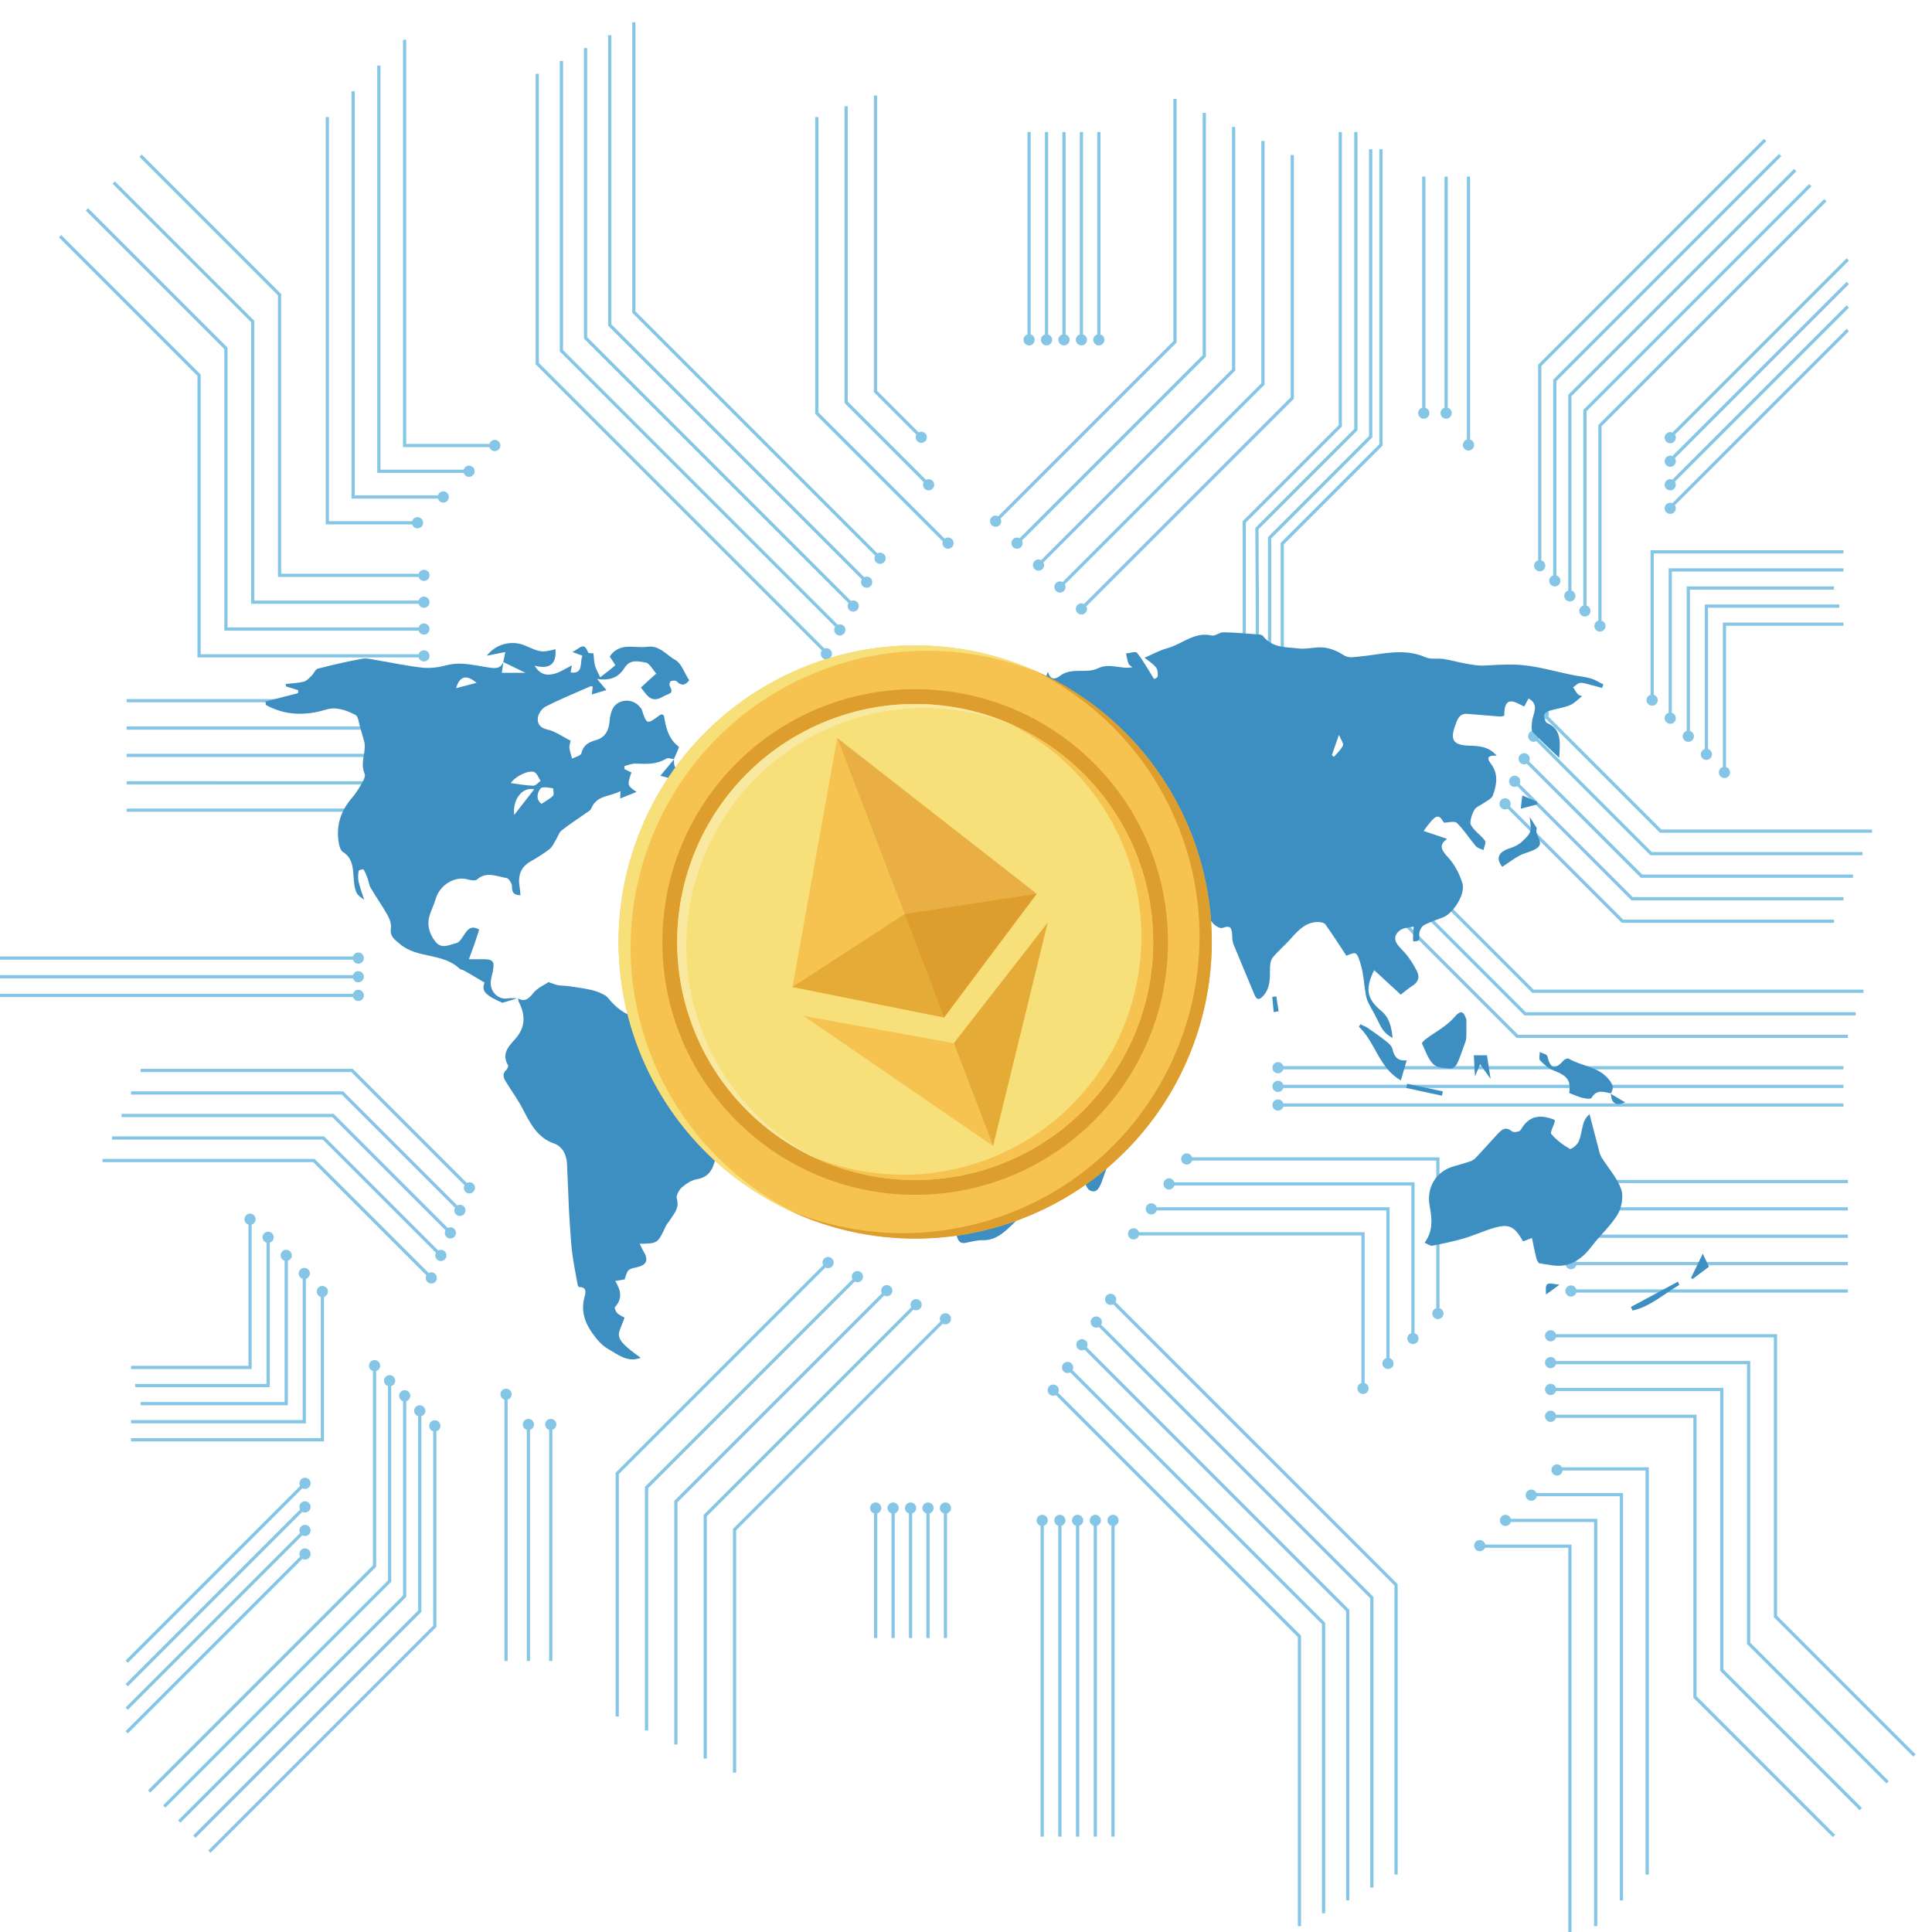 <?xml version="1.0" encoding="utf-8"?>
<!-- Generator: Adobe Illustrator 16.0.0, SVG Export Plug-In . SVG Version: 6.00 Build 0)  -->
<svg version="1.2" baseProfile="tiny" id="레이어_1"
	 xmlns="http://www.w3.org/2000/svg" xmlns:xlink="http://www.w3.org/1999/xlink" x="0px" y="0px" width="600px" height="600px"
	 viewBox="0 0 600 600" xml:space="preserve">
<g>
	<g>
		<g>
			<path fill="#85C6E7" d="M39.324,226.6h84.342c0.216,0.716,0.873,1.24,1.658,1.24c0.961,0,1.74-0.779,1.74-1.74
				s-0.779-1.74-1.74-1.74c-0.786,0-1.442,0.524-1.658,1.24H39.324V226.6z"/>
			<path fill="#85C6E7" d="M39.324,235.1h84.342c0.216,0.716,0.873,1.24,1.658,1.24c0.961,0,1.74-0.779,1.74-1.74
				s-0.779-1.74-1.74-1.74c-0.786,0-1.442,0.524-1.658,1.24H39.324V235.1z"/>
			<path fill="#85C6E7" d="M39.324,243.6h84.342c0.216,0.716,0.873,1.24,1.658,1.24c0.961,0,1.74-0.779,1.74-1.74
				s-0.779-1.74-1.74-1.74c-0.786,0-1.442,0.524-1.658,1.24H39.324V243.6z"/>
			<path fill="#85C6E7" d="M39.324,252.1h84.342c0.216,0.716,0.873,1.24,1.658,1.24c0.961,0,1.74-0.779,1.74-1.74
				s-0.779-1.74-1.74-1.74c-0.786,0-1.442,0.524-1.658,1.24H39.324V252.1z"/>
			<path fill="#85C6E7" d="M86.324,179.183H130c0.216,0.715,0.872,1.24,1.658,1.24c0.961,0,1.74-0.779,1.74-1.74
				c0-0.961-0.779-1.74-1.74-1.74c-0.786,0-1.442,0.524-1.659,1.24H87.324V91.309L44.011,47.996l-0.707,0.707l43.02,43.02V179.183z"
				/>
			<path fill="#85C6E7" d="M77.991,187.516h52.008c0.216,0.716,0.873,1.24,1.659,1.24c0.961,0,1.74-0.779,1.74-1.74
				c0-0.961-0.779-1.74-1.74-1.74c-0.786,0-1.442,0.524-1.658,1.24H78.991V99.643L35.678,56.33l-0.707,0.707l43.021,43.02V187.516z"
				/>
			<path fill="#85C6E7" d="M69.658,195.85H130c0.216,0.716,0.872,1.24,1.658,1.24c0.961,0,1.74-0.779,1.74-1.74
				s-0.779-1.74-1.74-1.74c-0.786,0-1.442,0.524-1.658,1.24H70.658v-86.874L27.345,64.663l-0.707,0.707l43.02,43.021V195.85z"/>
			<path fill="#85C6E7" d="M61.324,204.183H130c0.216,0.715,0.872,1.24,1.658,1.24c0.961,0,1.74-0.779,1.74-1.74
				c0-0.961-0.779-1.74-1.74-1.74c-0.786,0-1.442,0.524-1.659,1.24H62.324v-86.874L19.011,72.996l-0.707,0.707l43.02,43.02V204.183z
				"/>
			<path fill="#85C6E7" d="M132.423,396.054c-0.132,0.245-0.214,0.521-0.214,0.819c0,0.961,0.779,1.74,1.74,1.74
				c0.961,0,1.74-0.779,1.74-1.74s-0.779-1.74-1.74-1.74c-0.298,0-0.574,0.082-0.819,0.214l-35.432-35.432H31.824v1h65.46
				L132.423,396.054z"/>
			<path fill="#85C6E7" d="M40.699,424.183v1h37.458v-44.881c0.716-0.216,1.24-0.872,1.24-1.658c0-0.961-0.779-1.74-1.74-1.74
				s-1.74,0.779-1.74,1.74c0,0.786,0.524,1.442,1.24,1.658v43.881H40.699z"/>
			<path fill="#85C6E7" d="M41.991,429.798v1h41.781v-44.881c0.715-0.216,1.24-0.873,1.24-1.658c0-0.962-0.779-1.74-1.74-1.74
				c-0.961,0-1.74,0.778-1.74,1.74c0,0.785,0.524,1.442,1.24,1.658v43.881H41.991z"/>
			<path fill="#85C6E7" d="M43.658,435.412v1h45.729v-44.881c0.716-0.216,1.24-0.872,1.24-1.658c0-0.961-0.779-1.74-1.74-1.74
				c-0.961,0-1.74,0.779-1.74,1.74c0,0.786,0.525,1.442,1.24,1.658v43.881H43.658z"/>
			<path fill="#85C6E7" d="M40.699,442.026h54.302v-44.881c0.715-0.216,1.24-0.872,1.24-1.658c0-0.961-0.779-1.74-1.74-1.74
				s-1.74,0.779-1.74,1.74c0,0.786,0.525,1.442,1.24,1.658v43.881H40.699V442.026z"/>
			<path fill="#85C6E7" d="M100.616,402.761c0.715-0.217,1.24-0.873,1.24-1.658c0-0.962-0.779-1.74-1.74-1.74
				c-0.961,0-1.74,0.778-1.74,1.74c0,0.785,0.524,1.442,1.24,1.658v43.881H40.699v1h59.917V402.761z"/>
			<path fill="#85C6E7" d="M116.824,425.78c0.716-0.216,1.24-0.873,1.24-1.658c0-0.962-0.779-1.74-1.74-1.74
				c-0.961,0-1.74,0.778-1.74,1.74c0,0.785,0.525,1.442,1.24,1.658v60.362l-69.854,69.854l0.707,0.707l70.146-70.146V425.78z"/>
			<path fill="#85C6E7" d="M121.501,430.457c0.715-0.216,1.24-0.872,1.24-1.658c0-0.961-0.779-1.74-1.74-1.74s-1.74,0.779-1.74,1.74
				c0,0.786,0.525,1.442,1.24,1.658v60.362l-69.854,69.854l0.707,0.707l70.146-70.146V430.457z"/>
			<path fill="#85C6E7" d="M126.179,435.134c0.715-0.216,1.24-0.872,1.24-1.658c0-0.961-0.779-1.74-1.74-1.74
				c-0.961,0-1.74,0.779-1.74,1.74c0,0.786,0.524,1.443,1.24,1.658v60.363l-69.854,69.854l0.707,0.707l70.146-70.146V435.134z"/>
			<path fill="#85C6E7" d="M130.855,439.812c0.716-0.216,1.24-0.872,1.24-1.658c0-0.962-0.779-1.74-1.74-1.74
				c-0.961,0-1.74,0.778-1.74,1.74c0,0.785,0.524,1.442,1.24,1.658v60.362l-69.854,69.854l0.707,0.707l70.146-70.146V439.812z"/>
			<path fill="#85C6E7" d="M39.709,531.005l54.192-54.191c0.245,0.132,0.521,0.214,0.819,0.214c0.961,0,1.74-0.779,1.74-1.74
				s-0.779-1.74-1.74-1.74s-1.74,0.779-1.74,1.74c0,0.298,0.082,0.574,0.214,0.819l-54.192,54.191L39.709,531.005z"/>
			<path fill="#85C6E7" d="M359.209,374.926c-0.217-0.716-0.873-1.24-1.658-1.24c-0.963,0-1.74,0.779-1.74,1.74
				s0.777,1.74,1.74,1.74c0.785,0,1.441-0.524,1.658-1.24h71.342v45.842c-0.717,0.216-1.24,0.872-1.24,1.658
				c0,0.961,0.777,1.74,1.74,1.74c0.961,0,1.738-0.779,1.738-1.74c0-0.786-0.523-1.442-1.238-1.658v-46.842H359.209z"/>
			<path fill="#85C6E7" d="M573.883,391.926h-84.342c-0.215-0.716-0.871-1.24-1.658-1.24c-0.961,0-1.74,0.779-1.74,1.74
				s0.779,1.74,1.74,1.74c0.787,0,1.443-0.524,1.658-1.24h84.342V391.926z"/>
			<path fill="#85C6E7" d="M573.883,383.426h-84.342c-0.215-0.716-0.871-1.24-1.658-1.24c-0.961,0-1.74,0.779-1.74,1.74
				s0.779,1.74,1.74,1.74c0.787,0,1.443-0.524,1.658-1.24h84.342V383.426z"/>
			<path fill="#85C6E7" d="M573.883,374.926h-84.342c-0.215-0.716-0.871-1.24-1.658-1.24c-0.961,0-1.74,0.779-1.74,1.74
				s0.779,1.74,1.74,1.74c0.787,0,1.443-0.524,1.658-1.24h84.342V374.926z"/>
			<path fill="#85C6E7" d="M573.883,366.426h-84.342c-0.215-0.716-0.871-1.24-1.658-1.24c-0.961,0-1.74,0.779-1.74,1.74
				s0.779,1.74,1.74,1.74c0.787,0,1.443-0.524,1.658-1.24h84.342V366.426z"/>
			<path fill="#85C6E7" d="M526.883,439.343h-43.674c-0.217-0.716-0.873-1.24-1.658-1.24c-0.963,0-1.74,0.779-1.74,1.74
				s0.777,1.74,1.74,1.74c0.785,0,1.441-0.524,1.658-1.24h42.674v86.873l43.314,43.313l0.707-0.707l-43.021-43.021V439.343z"/>
			<path fill="#85C6E7" d="M535.217,431.009h-52.008c-0.217-0.716-0.873-1.24-1.658-1.24c-0.963,0-1.74,0.779-1.74,1.74
				c0,0.962,0.777,1.74,1.74,1.74c0.785,0,1.441-0.524,1.658-1.24h51.008v86.874l43.313,43.313l0.707-0.707l-43.02-43.021V431.009z"
				/>
			<path fill="#85C6E7" d="M543.551,422.676h-60.342c-0.217-0.716-0.873-1.24-1.658-1.24c-0.963,0-1.74,0.779-1.74,1.74
				s0.777,1.74,1.74,1.74c0.785,0,1.441-0.524,1.658-1.24h59.342v86.874l43.313,43.313l0.707-0.707l-43.02-43.02V422.676z"/>
			<path fill="#85C6E7" d="M551.883,501.802v-87.459h-68.674c-0.217-0.716-0.873-1.24-1.658-1.24c-0.963,0-1.74,0.779-1.74,1.74
				s0.777,1.74,1.74,1.74c0.785,0,1.441-0.524,1.658-1.24h67.674v86.873l43.314,43.313l0.707-0.707L551.883,501.802z"/>
			<path fill="#85C6E7" d="M573.883,321.343H471.424l-43.5-43.5h-48.715c-0.217-0.716-0.873-1.24-1.658-1.24
				c-0.963,0-1.74,0.779-1.74,1.74c0,0.961,0.777,1.74,1.74,1.74c0.785,0,1.441-0.524,1.658-1.24h48.301l43.5,43.5h102.873V321.343z
				"/>
			<path fill="#85C6E7" d="M576.309,314.343H473.85l-43.5-43.5h-51.141c-0.217-0.716-0.873-1.24-1.658-1.24
				c-0.963,0-1.74,0.779-1.74,1.74c0,0.961,0.777,1.74,1.74,1.74c0.785,0,1.441-0.524,1.658-1.24h50.727l43.5,43.5h102.873V314.343z
				"/>
			<path fill="#85C6E7" d="M572.508,194.343v-1h-37.457v44.88c-0.717,0.216-1.24,0.873-1.24,1.659c0,0.961,0.777,1.74,1.74,1.74
				c0.961,0,1.738-0.779,1.738-1.74c0-0.786-0.523-1.442-1.238-1.658v-43.881H572.508z"/>
			<path fill="#85C6E7" d="M571.217,188.728v-1h-41.781v44.881c-0.717,0.216-1.24,0.872-1.24,1.658c0,0.961,0.779,1.74,1.74,1.74
				s1.74-0.779,1.74-1.74c0-0.786-0.525-1.442-1.24-1.659v-43.88H571.217z"/>
			<path fill="#85C6E7" d="M569.551,183.113v-1h-45.73v44.881c-0.715,0.216-1.24,0.873-1.24,1.658c0,0.961,0.779,1.74,1.74,1.74
				s1.74-0.779,1.74-1.74c0-0.786-0.523-1.442-1.24-1.658v-43.881H569.551z"/>
			<path fill="#85C6E7" d="M572.508,176.499h-54.301v44.88c-0.717,0.216-1.24,0.873-1.24,1.659c0,0.961,0.777,1.74,1.74,1.74
				c0.961,0,1.738-0.779,1.738-1.74c0-0.786-0.523-1.442-1.238-1.658v-43.881h53.301V176.499z"/>
			<path fill="#85C6E7" d="M512.592,215.765c-0.717,0.216-1.24,0.873-1.24,1.658c0,0.961,0.779,1.74,1.74,1.74s1.74-0.779,1.74-1.74
				c0-0.786-0.525-1.443-1.24-1.659v-43.88h58.916v-1h-59.916V215.765z"/>
			<path fill="#85C6E7" d="M496.383,192.746c-0.715,0.216-1.24,0.872-1.24,1.658c0,0.961,0.779,1.74,1.74,1.74s1.74-0.779,1.74-1.74
				c0-0.786-0.523-1.442-1.24-1.658v-60.363l69.854-69.854l-0.707-0.707l-70.146,70.146V192.746z"/>
			<path fill="#85C6E7" d="M491.707,188.068c-0.717,0.216-1.24,0.873-1.24,1.659c0,0.961,0.777,1.74,1.74,1.74
				c0.961,0,1.738-0.779,1.738-1.74c0-0.786-0.523-1.442-1.238-1.658v-60.362l69.854-69.854l-0.707-0.707l-70.146,70.146V188.068z"
				/>
			<path fill="#85C6E7" d="M487.029,183.391c-0.717,0.216-1.24,0.873-1.24,1.659c0,0.961,0.779,1.74,1.74,1.74s1.74-0.779,1.74-1.74
				c0-0.786-0.525-1.443-1.24-1.659v-60.362l69.854-69.854l-0.707-0.707l-70.146,70.146V183.391z"/>
			<path fill="#85C6E7" d="M482.352,178.714c-0.715,0.216-1.24,0.873-1.24,1.659c0,0.961,0.779,1.74,1.74,1.74s1.74-0.779,1.74-1.74
				c0-0.786-0.523-1.442-1.24-1.659v-60.362l69.854-69.854l-0.707-0.707l-70.146,70.146V178.714z"/>
			<path fill="#85C6E7" d="M573.498,87.521l-54.115,54.115c-0.207-0.088-0.436-0.137-0.676-0.137c-0.963,0-1.74,0.779-1.74,1.74
				c0,0.961,0.777,1.74,1.74,1.74c0.961,0,1.738-0.779,1.738-1.74c0-0.355-0.107-0.686-0.289-0.961l54.049-54.05L573.498,87.521z"/>
			<path fill="#85C6E7" d="M374.504,110.729V35.054h-1v75.261l-56.828,56.828c-0.246-0.132-0.521-0.213-0.82-0.213
				c-0.961,0-1.74,0.779-1.74,1.74c0,0.961,0.779,1.74,1.74,1.74s1.74-0.779,1.74-1.74c0-0.298-0.082-0.574-0.213-0.82
				L374.504,110.729z"/>
			<path fill="#85C6E7" d="M365.395,106.365V30.69h-1v75.261l-54.383,54.382c-0.244-0.132-0.521-0.214-0.818-0.214
				c-0.961,0-1.74,0.779-1.74,1.74c0,0.961,0.779,1.74,1.74,1.74s1.74-0.779,1.74-1.74c0-0.298-0.082-0.574-0.215-0.82
				L365.395,106.365z"/>
			<path fill="#85C6E7" d="M397.717,217.216l-32.121,32.122c-0.246-0.132-0.521-0.213-0.82-0.213c-0.961,0-1.74,0.779-1.74,1.74
				c0,0.961,0.779,1.74,1.74,1.74s1.74-0.779,1.74-1.74c0-0.298-0.082-0.574-0.213-0.819l32.414-32.415v-48.606l30.666-30.666V46.35
				h-1v91.594l-30.666,30.666V217.216z"/>
			<path fill="#85C6E7" d="M393.781,213.282l-32.121,32.122c-0.244-0.132-0.521-0.214-0.818-0.214c-0.961,0-1.74,0.779-1.74,1.74
				c0,0.961,0.779,1.74,1.74,1.74s1.74-0.779,1.74-1.74c0-0.298-0.082-0.574-0.215-0.819l32.414-32.415v-46.473l31.398-31.398V46.35
				h-1v89.062l-31.398,31.398V213.282z"/>
			<path fill="#85C6E7" d="M389.846,163.958l0.002,0.209c0.121,17.127,0.225,42.804,0.025,45.155l-32.146,32.147
				c-0.246-0.132-0.521-0.214-0.82-0.214c-0.961,0-1.74,0.779-1.74,1.74s0.779,1.74,1.74,1.74s1.74-0.779,1.74-1.74
				c0-0.298-0.082-0.574-0.213-0.819l32.268-32.268l0.107-0.107l0.029-0.148c0.307-1.523,0.049-39.904,0.012-45.285l30.727-30.727
				V41.016h-1v92.211l-30.582,30.582L389.846,163.958z"/>
			<path fill="#85C6E7" d="M385.914,205.413l-32.123,32.122c-0.244-0.132-0.521-0.214-0.818-0.214c-0.961,0-1.74,0.779-1.74,1.74
				s0.779,1.74,1.74,1.74s1.74-0.779,1.74-1.74c0-0.298-0.082-0.574-0.215-0.819l32.416-32.415v-43.54l29.82-29.821V41.016h-1
				v91.037l-29.82,29.821V205.413z"/>
			<path fill="#85C6E7" d="M129.658,164.09c0.961,0,1.74-0.779,1.74-1.74s-0.779-1.74-1.74-1.74c-0.786,0-1.442,0.524-1.658,1.24
				h-25.842V36.35h-1v126.5H128C128.215,163.565,128.872,164.09,129.658,164.09z"/>
			<path fill="#85C6E7" d="M125.324,219.34c0.961,0,1.74-0.779,1.74-1.74s-0.779-1.74-1.74-1.74c-0.786,0-1.442,0.524-1.658,1.24
				H39.324v1h84.342C123.882,218.815,124.539,219.34,125.324,219.34z"/>
			<path fill="#85C6E7" d="M111.267,295.804c-0.786,0-1.442,0.524-1.659,1.24H-29.025v1h138.633c0.216,0.715,0.873,1.24,1.659,1.24
				c0.961,0,1.74-0.779,1.74-1.74S112.228,295.804,111.267,295.804z"/>
			<path fill="#85C6E7" d="M111.267,301.595c-0.786,0-1.442,0.524-1.659,1.24H-29.025v1h138.633c0.216,0.716,0.873,1.24,1.659,1.24
				c0.961,0,1.74-0.779,1.74-1.74S112.228,301.595,111.267,301.595z"/>
			<path fill="#85C6E7" d="M111.267,307.387c-0.786,0-1.443,0.524-1.659,1.24H-29.025v1h138.633c0.216,0.716,0.873,1.24,1.659,1.24
				c0.961,0,1.74-0.779,1.74-1.74C113.007,308.165,112.228,307.387,111.267,307.387z"/>
			<path fill="#85C6E7" d="M145.783,367.151c-0.298,0-0.574,0.082-0.819,0.214l-35.432-35.433H43.658v1h65.459l35.139,35.14
				c-0.132,0.245-0.214,0.521-0.214,0.819c0,0.961,0.779,1.74,1.74,1.74s1.74-0.779,1.74-1.74S146.744,367.151,145.783,367.151z"/>
			<path fill="#85C6E7" d="M142.824,374.146c-0.298,0-0.574,0.082-0.819,0.214l-35.432-35.432H40.699v1h65.46l35.139,35.139
				c-0.132,0.245-0.214,0.521-0.214,0.819c0,0.961,0.779,1.74,1.74,1.74c0.961,0,1.74-0.779,1.74-1.74
				S143.786,374.146,142.824,374.146z"/>
			<path fill="#85C6E7" d="M139.866,381.142c-0.298,0-0.574,0.082-0.819,0.214l-35.432-35.432H37.741v1h65.459l35.139,35.139
				c-0.132,0.245-0.214,0.521-0.214,0.819c0,0.961,0.779,1.74,1.74,1.74c0.961,0,1.74-0.779,1.74-1.74
				S140.827,381.142,139.866,381.142z"/>
			<path fill="#85C6E7" d="M136.908,388.138c-0.298,0-0.574,0.081-0.82,0.214l-35.432-35.433H34.783v1h65.459l35.139,35.14
				c-0.132,0.245-0.214,0.521-0.214,0.819c0,0.961,0.779,1.739,1.74,1.739s1.74-0.778,1.74-1.739
				C138.648,388.916,137.869,388.138,136.908,388.138z"/>
			<path fill="#85C6E7" d="M94.72,458.927c-0.961,0-1.74,0.779-1.74,1.74c0,0.298,0.082,0.574,0.214,0.819l-54.192,54.192
				l0.707,0.707l54.192-54.192c0.245,0.132,0.521,0.214,0.819,0.214c0.961,0,1.74-0.779,1.74-1.74S95.681,458.927,94.72,458.927z"/>
			<path fill="#85C6E7" d="M94.72,466.237c-0.961,0-1.74,0.778-1.74,1.74c0,0.298,0.082,0.574,0.214,0.819l-54.192,54.191
				l0.707,0.707l54.192-54.191c0.245,0.132,0.521,0.214,0.819,0.214c0.961,0,1.74-0.779,1.74-1.74
				C96.46,467.016,95.681,466.237,94.72,466.237z"/>
			<path fill="#85C6E7" d="M94.72,484.337c0.961,0,1.74-0.779,1.74-1.74s-0.779-1.74-1.74-1.74s-1.74,0.779-1.74,1.74
				c0,0.298,0.082,0.574,0.214,0.819l-54.192,54.192l0.707,0.707l54.192-54.192C94.146,484.255,94.422,484.337,94.72,484.337z"/>
			<path fill="#85C6E7" d="M157.158,431.264c-0.961,0-1.74,0.779-1.74,1.74c0,0.786,0.524,1.442,1.24,1.658v81.168h1v-81.168
				c0.716-0.216,1.24-0.872,1.24-1.658C158.898,432.043,158.119,431.264,157.158,431.264z"/>
			<path fill="#85C6E7" d="M164.101,440.643c-0.961,0-1.74,0.779-1.74,1.74c0,0.786,0.524,1.442,1.24,1.658v71.789h1v-71.789
				c0.715-0.216,1.24-0.872,1.24-1.658C165.841,441.422,165.062,440.643,164.101,440.643z"/>
			<path fill="#85C6E7" d="M171.043,440.643c-0.961,0-1.74,0.779-1.74,1.74c0,0.786,0.524,1.442,1.24,1.658v71.789h1v-71.789
				c0.716-0.216,1.24-0.872,1.24-1.658C172.783,441.422,172.004,440.643,171.043,440.643z"/>
			<path fill="#85C6E7" d="M257.17,393.841c0.961,0,1.74-0.779,1.74-1.74s-0.779-1.74-1.74-1.74c-0.961,0-1.74,0.779-1.74,1.74
				c0,0.298,0.082,0.574,0.214,0.819l-64.461,64.461v75.675h1v-75.261l64.168-64.168
				C256.596,393.759,256.873,393.841,257.17,393.841z"/>
			<path fill="#85C6E7" d="M266.279,398.204c0.961,0,1.74-0.778,1.74-1.74c0-0.961-0.779-1.74-1.74-1.74s-1.74,0.779-1.74,1.74
				c0,0.298,0.082,0.574,0.214,0.819l-64.461,64.461v75.675h1v-75.261l64.168-64.168
				C265.705,398.123,265.981,398.204,266.279,398.204z"/>
			<path fill="#85C6E7" d="M275.388,402.568c0.961,0,1.74-0.779,1.74-1.74s-0.779-1.74-1.74-1.74c-0.961,0-1.74,0.779-1.74,1.74
				c0,0.298,0.082,0.574,0.214,0.819l-64.461,64.46v75.676h1v-75.262l64.168-64.167C274.814,402.486,275.09,402.568,275.388,402.568
				z"/>
			<path fill="#85C6E7" d="M284.498,406.932c0.961,0,1.74-0.779,1.74-1.74s-0.779-1.74-1.74-1.74s-1.74,0.779-1.74,1.74
				c0,0.298,0.082,0.574,0.214,0.819l-64.461,64.461v75.675h1v-75.261l64.168-64.168C283.923,406.85,284.2,406.932,284.498,406.932z
				"/>
			<path fill="#85C6E7" d="M293.606,411.296c0.961,0,1.74-0.779,1.74-1.74c0-0.962-0.779-1.74-1.74-1.74s-1.74,0.778-1.74,1.74
				c0,0.298,0.082,0.573,0.214,0.818l-64.461,64.461v75.676h1v-75.262l64.168-64.168
				C293.032,411.214,293.309,411.296,293.606,411.296z"/>
			<path fill="#85C6E7" d="M271.947,466.602c-0.961,0-1.74,0.778-1.74,1.74c0,0.785,0.525,1.442,1.24,1.658v38.696h1V470
				c0.715-0.216,1.24-0.873,1.24-1.658C273.688,467.38,272.908,466.602,271.947,466.602z"/>
			<path fill="#85C6E7" d="M277.364,466.602c-0.961,0-1.74,0.778-1.74,1.74c0,0.785,0.524,1.442,1.24,1.658v38.696h1V470
				c0.715-0.216,1.24-0.873,1.24-1.658C279.104,467.38,278.325,466.602,277.364,466.602z"/>
			<path fill="#85C6E7" d="M282.78,466.602c-0.961,0-1.74,0.778-1.74,1.74c0,0.785,0.525,1.442,1.24,1.658v38.696h1V470
				c0.716-0.216,1.24-0.873,1.24-1.658C284.52,467.38,283.741,466.602,282.78,466.602z"/>
			<path fill="#85C6E7" d="M288.196,466.602c-0.961,0-1.74,0.778-1.74,1.74c0,0.785,0.524,1.442,1.24,1.658v38.696h1V470
				c0.716-0.216,1.24-0.873,1.24-1.658C289.937,467.38,289.157,466.602,288.196,466.602z"/>
			<path fill="#85C6E7" d="M293.613,466.602c-0.961,0-1.74,0.778-1.74,1.74c0,0.785,0.524,1.442,1.24,1.658v38.696h1V470
				c0.716-0.216,1.24-0.873,1.24-1.658C295.353,467.38,294.574,466.602,293.613,466.602z"/>
			<path fill="#85C6E7" d="M323.658,470.436c-0.961,0-1.74,0.779-1.74,1.74c0,0.786,0.523,1.442,1.24,1.658v96.547h1v-96.547
				c0.715-0.216,1.24-0.872,1.24-1.658C325.398,471.215,324.619,470.436,323.658,470.436z"/>
			<path fill="#85C6E7" d="M329.158,470.436c-0.961,0-1.74,0.779-1.74,1.74c0,0.786,0.523,1.442,1.24,1.658v96.547h1v-96.547
				c0.715-0.216,1.24-0.872,1.24-1.658C330.898,471.215,330.119,470.436,329.158,470.436z"/>
			<path fill="#85C6E7" d="M334.658,470.436c-0.961,0-1.74,0.779-1.74,1.74c0,0.786,0.523,1.442,1.24,1.658v96.547h1v-96.547
				c0.715-0.216,1.24-0.872,1.24-1.658C336.398,471.215,335.619,470.436,334.658,470.436z"/>
			<path fill="#85C6E7" d="M340.158,470.436c-0.961,0-1.74,0.779-1.74,1.74c0,0.786,0.523,1.442,1.24,1.658v96.547h1v-96.547
				c0.715-0.216,1.24-0.872,1.24-1.658C341.898,471.215,341.119,470.436,340.158,470.436z"/>
			<path fill="#85C6E7" d="M345.658,470.436c-0.961,0-1.74,0.779-1.74,1.74c0,0.786,0.523,1.442,1.24,1.658v96.547h1v-96.547
				c0.715-0.216,1.24-0.872,1.24-1.658C347.398,471.215,346.619,470.436,345.658,470.436z"/>
			<path fill="#85C6E7" d="M328.834,431.726c0-0.961-0.779-1.74-1.74-1.74s-1.74,0.779-1.74,1.74s0.779,1.74,1.74,1.74
				c0.301,0,0.576-0.083,0.822-0.216l75.135,75.133v89.793h1v-90.207l-75.428-75.427
				C328.754,432.297,328.834,432.022,328.834,431.726z"/>
			<path fill="#85C6E7" d="M333.289,424.676c0-0.961-0.777-1.74-1.738-1.74c-0.963,0-1.74,0.779-1.74,1.74s0.777,1.74,1.74,1.74
				c0.297,0,0.574-0.082,0.818-0.214l78.182,78.181v89.793h1v-90.207l-78.475-78.474
				C333.209,425.25,333.289,424.974,333.289,424.676z"/>
			<path fill="#85C6E7" d="M337.746,417.627c0-0.962-0.779-1.74-1.74-1.74s-1.74,0.778-1.74,1.74c0,0.961,0.779,1.739,1.74,1.739
				c0.297,0,0.57-0.081,0.814-0.212l81.23,81.229v89.793h1v-90.207l-81.521-81.52C337.662,418.203,337.746,417.926,337.746,417.627z
				"/>
			<path fill="#85C6E7" d="M342.201,410.577c0-0.961-0.779-1.74-1.74-1.74s-1.74,0.779-1.74,1.74s0.779,1.74,1.74,1.74
				c0.295,0,0.57-0.081,0.813-0.211l84.277,84.276v89.793h1v-90.207l-84.566-84.566
				C342.117,411.156,342.201,410.878,342.201,410.577z"/>
			<path fill="#85C6E7" d="M346.656,403.527c0-0.961-0.779-1.739-1.74-1.739s-1.74,0.778-1.74,1.739c0,0.962,0.779,1.74,1.74,1.74
				c0.295,0,0.568-0.079,0.811-0.208l87.324,87.323v89.793h1v-90.207l-87.613-87.612
				C346.572,404.108,346.656,403.829,346.656,403.527z"/>
			<path fill="#85C6E7" d="M421.561,431.176c0,0.961,0.777,1.74,1.74,1.74c0.961,0,1.738-0.779,1.738-1.74
				c0-0.786-0.523-1.442-1.238-1.658v-46.842h-70.092c-0.217-0.716-0.873-1.24-1.658-1.24c-0.963,0-1.74,0.779-1.74,1.74
				s0.777,1.74,1.74,1.74c0.785,0,1.441-0.524,1.658-1.24h69.092v45.842C422.084,429.733,421.561,430.39,421.561,431.176z"/>
			<path fill="#85C6E7" d="M439.301,414.018v-46.842h-74.592c-0.217-0.716-0.873-1.24-1.658-1.24c-0.963,0-1.74,0.779-1.74,1.74
				s0.777,1.74,1.74,1.74c0.785,0,1.441-0.524,1.658-1.24h73.592v45.842c-0.717,0.216-1.24,0.872-1.24,1.658
				c0,0.961,0.777,1.74,1.74,1.74c0.961,0,1.738-0.779,1.738-1.74C440.539,414.89,440.016,414.233,439.301,414.018z"/>
			<path fill="#85C6E7" d="M447.051,406.268v-46.842h-76.842c-0.217-0.716-0.873-1.24-1.658-1.24c-0.963,0-1.74,0.779-1.74,1.74
				s0.777,1.74,1.74,1.74c0.785,0,1.441-0.524,1.658-1.24h75.842v45.842c-0.717,0.216-1.24,0.872-1.24,1.658
				c0,0.961,0.777,1.74,1.74,1.74c0.961,0,1.738-0.779,1.738-1.74C448.289,407.14,447.766,406.483,447.051,406.268z"/>
			<path fill="#85C6E7" d="M459.551,478.269c-0.963,0-1.74,0.779-1.74,1.74c0,0.962,0.777,1.74,1.74,1.74
				c0.725,0,1.344-0.443,1.605-1.073h25.895v125.5h1v-126.5h-26.795C461.102,478.874,460.396,478.269,459.551,478.269z"/>
			<path fill="#85C6E7" d="M467.551,470.436c-0.963,0-1.74,0.779-1.74,1.74s0.777,1.74,1.74,1.74c0.785,0,1.441-0.524,1.658-1.24
				h25.842v125.5h1v-126.5h-26.842C468.992,470.96,468.336,470.436,467.551,470.436z"/>
			<path fill="#85C6E7" d="M475.551,462.603c-0.963,0-1.74,0.779-1.74,1.74s0.777,1.74,1.74,1.74c0.846,0,1.551-0.605,1.705-1.407
				h25.795v125.5h1v-126.5h-26.895C476.895,463.046,476.275,462.603,475.551,462.603z"/>
			<path fill="#85C6E7" d="M483.551,454.769c-0.963,0-1.74,0.779-1.74,1.74c0,0.962,0.777,1.74,1.74,1.74
				c0.902,0,1.637-0.691,1.723-1.573h25.777v125.5h1v-126.5h-26.982C484.773,455.138,484.207,454.769,483.551,454.769z"/>
			<path fill="#85C6E7" d="M487.883,399.186c-0.961,0-1.74,0.779-1.74,1.74s0.779,1.74,1.74,1.74c0.787,0,1.443-0.524,1.658-1.24
				h84.342v-1h-84.342C489.326,399.71,488.67,399.186,487.883,399.186z"/>
			<path fill="#85C6E7" d="M396.898,344.916c0.785,0,1.441-0.524,1.658-1.24h173.951v-1H398.557c-0.217-0.716-0.873-1.24-1.658-1.24
				c-0.961,0-1.74,0.779-1.74,1.74S395.938,344.916,396.898,344.916z"/>
			<path fill="#85C6E7" d="M396.898,339.124c0.785,0,1.441-0.524,1.658-1.24h173.951v-1H398.557c-0.217-0.716-0.873-1.24-1.658-1.24
				c-0.961,0-1.74,0.779-1.74,1.74C395.158,338.346,395.938,339.124,396.898,339.124z"/>
			<path fill="#85C6E7" d="M396.898,333.333c0.785,0,1.441-0.524,1.658-1.24h173.951v-1H398.557c-0.217-0.716-0.873-1.24-1.658-1.24
				c-0.961,0-1.74,0.779-1.74,1.74S395.938,333.333,396.898,333.333z"/>
			<path fill="#85C6E7" d="M377.551,262.603c-0.963,0-1.74,0.779-1.74,1.74c0,0.961,0.777,1.74,1.74,1.74
				c0.785,0,1.441-0.524,1.658-1.24h53.15l43.5,43.5h102.875v-1H476.273l-43.5-43.5h-53.564
				C378.992,263.127,378.336,262.603,377.551,262.603z"/>
			<path fill="#85C6E7" d="M335.844,187.36c-0.961,0-1.74,0.779-1.74,1.74c0,0.961,0.779,1.74,1.74,1.74s1.74-0.779,1.74-1.74
				c0-0.298-0.082-0.574-0.213-0.819l64.461-64.461V48.145h-1v75.261l-64.168,64.168C336.418,187.442,336.143,187.36,335.844,187.36
				z"/>
			<path fill="#85C6E7" d="M329.182,180.55c-0.961,0-1.74,0.779-1.74,1.74c0,0.961,0.779,1.74,1.74,1.74s1.74-0.779,1.74-1.74
				c0-0.298-0.082-0.574-0.215-0.819l62.016-62.015V43.781h-1v75.261L330,180.764C329.756,180.631,329.479,180.55,329.182,180.55z"
				/>
			<path fill="#85C6E7" d="M324.258,175.48c0-0.298-0.08-0.574-0.213-0.819l59.568-59.568V39.417h-1v75.261l-59.275,59.275
				c-0.244-0.132-0.521-0.214-0.818-0.214c-0.963,0-1.74,0.779-1.74,1.74c0,0.961,0.777,1.74,1.74,1.74
				C323.48,177.22,324.258,176.441,324.258,175.48z"/>
			<path fill="#85C6E7" d="M271.568,173.379c0,0.961,0.779,1.74,1.74,1.74s1.74-0.779,1.74-1.74s-0.779-1.74-1.74-1.74
				c-0.298,0-0.574,0.082-0.819,0.214l-75.136-75.136V6.923h-1V97.13l75.429,75.429C271.65,172.805,271.568,173.081,271.568,173.379
				z"/>
			<path fill="#85C6E7" d="M294.421,166.93c-0.398,0-0.76,0.139-1.054,0.363l-39.21-39.21V36.35h-1v92.147l39.621,39.621
				c-0.059,0.174-0.098,0.357-0.098,0.552c0,0.961,0.779,1.74,1.74,1.74s1.74-0.779,1.74-1.74
				C296.162,167.708,295.382,166.93,294.421,166.93z"/>
			<path fill="#85C6E7" d="M286.646,150.548c0,0.961,0.779,1.74,1.74,1.74s1.74-0.779,1.74-1.74s-0.779-1.74-1.74-1.74
				c-0.298,0-0.574,0.082-0.819,0.214l-24.291-24.291V32.998h-1v92.147l24.584,24.584
				C286.728,149.974,286.646,150.25,286.646,150.548z"/>
			<path fill="#85C6E7" d="M284.373,135.805c0,0.961,0.779,1.74,1.74,1.74c0.961,0,1.74-0.779,1.74-1.74
				c0-0.961-0.779-1.74-1.74-1.74c-0.298,0-0.574,0.082-0.819,0.214l-12.9-12.9V29.646h-1v92.147l13.193,13.193
				C284.455,135.231,284.373,135.507,284.373,135.805z"/>
			<path fill="#85C6E7" d="M319.596,107.271c0.961,0,1.74-0.779,1.74-1.74c0-0.786-0.525-1.442-1.24-1.658V41.016h-1v62.856
				c-0.717,0.216-1.24,0.873-1.24,1.659C317.855,106.492,318.633,107.271,319.596,107.271z"/>
			<path fill="#85C6E7" d="M325.012,107.271c0.961,0,1.74-0.779,1.74-1.74c0-0.786-0.525-1.442-1.24-1.659V41.016h-1v62.856
				c-0.717,0.216-1.24,0.873-1.24,1.659C323.271,106.492,324.051,107.271,325.012,107.271z"/>
			<path fill="#85C6E7" d="M330.428,107.271c0.961,0,1.74-0.779,1.74-1.74c0-0.786-0.525-1.443-1.24-1.659V41.016h-1v62.857
				c-0.717,0.216-1.24,0.873-1.24,1.658C328.688,106.492,329.467,107.271,330.428,107.271z"/>
			<path fill="#85C6E7" d="M335.844,107.271c0.961,0,1.74-0.779,1.74-1.74c0-0.786-0.523-1.442-1.24-1.658V41.016h-1v62.856
				c-0.715,0.216-1.24,0.873-1.24,1.659C334.104,106.492,334.883,107.271,335.844,107.271z"/>
			<path fill="#85C6E7" d="M341.26,107.271c0.961,0,1.74-0.779,1.74-1.74c0-0.786-0.523-1.443-1.24-1.659V41.016h-1v62.857
				c-0.715,0.216-1.24,0.872-1.24,1.658C339.52,106.492,340.299,107.271,341.26,107.271z"/>
			<path fill="#85C6E7" d="M442.164,130.03c0.961,0,1.74-0.779,1.74-1.74c0-0.786-0.523-1.443-1.24-1.659V54.843h-1v71.789
				c-0.715,0.216-1.24,0.873-1.24,1.659C440.424,129.251,441.203,130.03,442.164,130.03z"/>
			<path fill="#85C6E7" d="M449.107,130.03c0.961,0,1.74-0.779,1.74-1.74c0-0.786-0.525-1.443-1.24-1.659V54.843h-1v71.789
				c-0.717,0.216-1.24,0.873-1.24,1.659C447.367,129.251,448.146,130.03,449.107,130.03z"/>
			<path fill="#85C6E7" d="M456.051,139.916c0.961,0,1.738-0.779,1.738-1.74c0-0.786-0.523-1.442-1.238-1.658V54.843h-1v81.674
				c-0.717,0.216-1.24,0.873-1.24,1.659C454.311,139.137,455.088,139.916,456.051,139.916z"/>
			<path fill="#85C6E7" d="M478.176,177.436c0.961,0,1.738-0.779,1.738-1.74c0-0.786-0.523-1.442-1.238-1.658v-60.362l69.854-69.854
				l-0.707-0.707l-70.146,70.146v60.776c-0.717,0.215-1.24,0.872-1.24,1.658C476.436,176.657,477.213,177.436,478.176,177.436z"/>
			<path fill="#85C6E7" d="M518.707,159.598c0.961,0,1.738-0.779,1.738-1.74c0-0.355-0.107-0.686-0.289-0.961l54.049-54.05
				l-0.707-0.707l-54.113,54.115c-0.209-0.088-0.438-0.137-0.678-0.137c-0.963,0-1.74,0.779-1.74,1.74
				C516.967,158.819,517.744,159.598,518.707,159.598z"/>
			<path fill="#85C6E7" d="M479.258,219.913c-0.961,0-1.74,0.779-1.74,1.74c0,0.961,0.779,1.74,1.74,1.74
				c0.299,0,0.574-0.082,0.82-0.213l35.432,35.432h65.873v-1h-65.459l-35.139-35.139c0.131-0.246,0.213-0.521,0.213-0.82
				C480.998,220.691,480.219,219.913,479.258,219.913z"/>
			<path fill="#85C6E7" d="M476.301,230.388c0.297,0,0.574-0.082,0.818-0.214l35.432,35.432h65.875v-1h-65.461l-35.139-35.14
				c0.133-0.245,0.213-0.521,0.213-0.819c0-0.961-0.777-1.74-1.738-1.74c-0.963,0-1.74,0.779-1.74,1.74
				S475.338,230.388,476.301,230.388z"/>
			<path fill="#85C6E7" d="M473.342,237.383c0.297,0,0.574-0.082,0.818-0.213l35.434,35.432h65.873v-1h-65.459l-35.141-35.139
				c0.133-0.245,0.215-0.521,0.215-0.819c0-0.961-0.779-1.74-1.74-1.74s-1.74,0.779-1.74,1.74S472.381,237.383,473.342,237.383z"/>
			<path fill="#85C6E7" d="M470.383,244.379c0.299,0,0.574-0.082,0.82-0.214l35.432,35.432h65.873v-1h-65.459l-35.139-35.139
				c0.131-0.245,0.213-0.521,0.213-0.819c0-0.961-0.779-1.74-1.74-1.74s-1.74,0.779-1.74,1.74
				C468.643,243.6,469.422,244.379,470.383,244.379z"/>
			<path fill="#85C6E7" d="M467.426,251.375c0.297,0,0.574-0.082,0.818-0.214l35.432,35.432h65.875v-1H504.09l-35.139-35.14
				c0.133-0.245,0.213-0.521,0.213-0.819c0-0.961-0.777-1.74-1.738-1.74c-0.963,0-1.74,0.779-1.74,1.74
				S466.463,251.375,467.426,251.375z"/>
			<path fill="#85C6E7" d="M518.707,152.289c0.961,0,1.738-0.779,1.738-1.74c0-0.355-0.107-0.686-0.289-0.961l54.049-54.05
				l-0.707-0.707l-54.113,54.115c-0.209-0.088-0.438-0.137-0.678-0.137c-0.963,0-1.74,0.779-1.74,1.74
				S517.744,152.289,518.707,152.289z"/>
			<path fill="#85C6E7" d="M518.707,134.188c-0.963,0-1.74,0.779-1.74,1.74c0,0.961,0.777,1.74,1.74,1.74
				c0.961,0,1.738-0.779,1.738-1.74c0-0.355-0.107-0.686-0.289-0.961l54.049-54.05l-0.707-0.707l-54.113,54.115
				C519.176,134.237,518.947,134.188,518.707,134.188z"/>
			<path fill="#85C6E7" d="M267.402,180.795c0,0.961,0.779,1.74,1.74,1.74c0.961,0,1.74-0.779,1.74-1.74
				c0-0.961-0.779-1.74-1.74-1.74c-0.276,0-0.534,0.07-0.766,0.185l-78.523-78.523V10.923h-1v90.207l78.792,78.792
				C267.494,180.18,267.402,180.476,267.402,180.795z"/>
			<path fill="#85C6E7" d="M263.235,188.212c0,0.961,0.779,1.74,1.74,1.74c0.961,0,1.74-0.779,1.74-1.74
				c0-0.961-0.779-1.74-1.74-1.74c-0.254,0-0.494,0.057-0.711,0.155l-81.911-81.911V14.923h-1v90.207l82.155,82.154
				C263.337,187.554,263.235,187.871,263.235,188.212z"/>
			<path fill="#85C6E7" d="M259.068,195.629c0,0.961,0.779,1.74,1.74,1.74s1.74-0.779,1.74-1.74s-0.779-1.74-1.74-1.74
				c-0.231,0-0.452,0.047-0.654,0.129l-85.302-85.302V18.923h-1v90.207l85.519,85.519
				C259.181,194.928,259.068,195.265,259.068,195.629z"/>
			<path fill="#85C6E7" d="M254.902,203.045c0,0.961,0.779,1.74,1.74,1.74c0.961,0,1.74-0.779,1.74-1.74
				c0-0.961-0.779-1.74-1.74-1.74c-0.208,0-0.405,0.043-0.59,0.11l-88.699-88.699V22.923h-1v90.207l88.89,88.89
				C255.031,202.308,254.902,202.661,254.902,203.045z"/>
			<path fill="#85C6E7" d="M135.033,441.09c-0.961,0-1.74,0.779-1.74,1.74c0,0.786,0.524,1.442,1.24,1.658v60.362l-69.854,69.854
				l0.707,0.707l70.146-70.146v-60.776c0.716-0.216,1.24-0.872,1.24-1.658C136.773,441.869,135.994,441.09,135.033,441.09z"/>
			<path fill="#85C6E7" d="M137.658,156.09c0.961,0,1.74-0.779,1.74-1.74s-0.779-1.74-1.74-1.74c-0.786,0-1.442,0.524-1.658,1.24
				h-25.842V28.35h-1v126.5H136C136.215,155.565,136.872,156.09,137.658,156.09z"/>
			<path fill="#85C6E7" d="M145.658,148.09c0.961,0,1.74-0.779,1.74-1.74s-0.779-1.74-1.74-1.74c-0.786,0-1.442,0.524-1.658,1.24
				h-25.842V20.35h-1v126.5H144C144.215,147.565,144.872,148.09,145.658,148.09z"/>
			<path fill="#85C6E7" d="M153.658,140.09c0.961,0,1.74-0.779,1.74-1.74s-0.779-1.74-1.74-1.74c-0.786,0-1.442,0.524-1.658,1.24
				h-25.842V12.35h-1v126.5H152C152.215,139.565,152.872,140.09,153.658,140.09z"/>
		</g>
	</g>
	<g>
		<path fill="#3D8FC2" d="M266.29,241.567c3.672-2.629,7.523-5.424,11.419-8.144c0.789-0.551,1.72-1.032,2.632-1.164
			c1.954-0.281,2.916-1.019,2.419-3.426c-0.182-0.882,0.435-1.961,0.688-2.95c0.313,0.053,0.625,0.106,0.938,0.159
			c0.219,0.561,0.303,1.329,0.692,1.631c0.463,0.36,1.302,0.603,1.768,0.378c0.493-0.238,1.07-1.106,1.04-1.662
			c-0.165-2.979-2.79-4.297-5.314-3.117c-0.917,0.428-3.171-0.006-3.215-0.317c-0.236-1.662-0.028-3.418,0.188-5.118
			c0.038-0.297,0.819-0.568,1.292-0.702c4.394-1.246,6.933-4.875,9.619-8.474c0.896-1.2,2.643-1.955,4.117-2.273
			c4.707-1.014,9.322-2.802,14.265-0.214c2.883,1.509,6.316,1.75,9.488,2.624c0.631,0.174,1.195,0.629,1.791,0.955
			c0.008,0.301,0.016,0.603,0.023,0.903c-1.24,0.094-2.486,0.134-3.719,0.299c-0.92,0.124-1.82,0.41-2.73,0.624
			c0.186,0.682,0.18,1.679,0.598,1.982c0.926,0.673,2.26,1.639,3.082,1.344c2.412-0.867,4.713-2.188,6.932-3.57
			c0.563-0.351,0.658-1.593,1.084-2.73c0.742,2.322,2.055,2.657,3.785,1.311c3.609-2.806,8.162-0.604,11.744-2.342
			c3.756-1.822,7.092,0.351,10.75-0.346c-0.41-0.369-1.012-0.652-1.191-1.125c-0.379-0.999-0.537-2.098-0.787-3.156
			c1.178-0.1,2.957-0.78,3.426-0.199c1.867,2.308,3.326,5.009,5.266,8.088c-0.117,0.068,1.02-0.22,1.123-0.747
			c0.176-0.906-0.008-2.251-0.553-2.893c-1.025-1.207-2.418-2.044-3.521-2.927c2.932-1.255,4.896-2.387,6.988-2.932
			c4.631-1.206,8.541-5.271,13.844-3.972c1.1,0.27,2.459-1.031,3.689-1.008c3.74,0.07,7.479,0.422,11.215,0.703
			c0.379,0.028,0.863,0.197,1.092,0.492c2.928,3.748,7.135,3.361,10.965,3.832c2.582,0.317,5.283-0.569,7.875-0.286
			c2.063,0.225,4.215,1.082,5.998,2.253c1.738,1.142,3.109,0.715,4.928,0.557c6.875-0.597,13.799-2.839,20.715,0.222
			c1.654,0.732,3.738,0.23,5.596,0.522c2.314,0.364,4.588,1.032,6.898,1.437c1.848,0.323,3.736,0.705,5.586,0.605
			c3.281-0.178,6.674-0.383,9.84-0.279c6.07,0.2,12.09,2.109,18.135,3.293c1.748,0.342,3.541,0.483,5.246,0.989
			c1.354,0.402,2.605,1.22,3.902,1.854c-0.139,0.368-0.277,0.736-0.414,1.104c-1.209-0.331-2.412-0.688-3.629-0.984
			c-1.059-0.258-2.15-0.684-3.193-0.587c-0.746,0.07-1.436,0.881-2.148,1.361c0.469,0.72,0.875,1.508,1.436,2.132
			c0.316,0.351,0.887,0.428,1.334,0.625c-1.258,0.969-2.385,2.242-3.756,2.798c-2.051,0.833-4.291,1.092-6.41,1.745
			c-0.641,0.197-1.604,0.871-1.623,1.362c-0.031,0.828,0.389,2.218,0.939,2.445c4.639,1.918,4.008,6.238,3.74,10.792
			c-2.773-2.663-5.629-5.238-8.254-8.065c-0.514-0.555-0.248-2.097-0.162-3.167c0.193-2.443,2.441-5.176-1.1-7.223
			c-0.43,0.821-0.832,1.595-1.332,2.552c-2.945-1.496-6.27-3.742-6.201,2.806c-0.324,0.075-0.811,0.311-1.279,0.277
			c-3.416-0.248-6.828-0.567-10.244-0.829c-2.471-0.189-3.09,1.82-3.793,3.802c-1.594,4.492-0.25,5.909,4.25,6.068
			c2.805,0.099,6.129,0.069,8.709,3.134c-2.391-0.205-3.383,0.431-1.803,2.482c2.41,3.13,1.811,6.561,0.625,9.812
			c-0.418,1.146-2.053,1.783-3.164,2.604c-0.834,0.617-1.988,0.95-2.512,1.778c-0.713,1.127-1.164,2.577-1.322,3.944
			c-0.082,0.695,0.613,1.629,1.156,2.25c1.094,1.249,2.504,2.216,3.402,3.593c0.355,0.544-0.301,1.874-0.498,2.846
			c-0.807-0.405-1.82-0.599-2.381-1.254c-2.002-2.34-3.678-5.048-5.85-7.16c-0.748-0.727-2.59-0.116-4.049-0.116
			c-1.688-2.924-2.508-2.695-6.305,2.587c2.617,0.878,4.943,1.658,7.314,2.454c-2.67,1.848-1.879,3.424,0.311,5.779
			c2.01,2.163,3.605,5.176,4.449,8.132c0.93,3.254-2.834,9.143-5.904,10.401c-2.051,0.84-4.199,1.459-6.135,2.538
			c-0.732,0.409-1.404,1.839-1.385,2.786c0.041,2.006,0.236,2.001-1.764,2.26c-0.068-0.196-0.199-0.397-0.191-0.591
			c0.053-1.356,0.133-2.71,0.205-4.065c-1.344,0.306-2.852,0.297-3.99,0.998c-1.467,0.901-2.393,2.557-1.137,4.396
			c0.943,1.382,2.283,2.435,3.271,3.786c1.092,1.492,2.111,3.084,2.928,4.767c0.992,2.042,0.135,3.476-1.604,4.562
			c-1.26,0.787-2.393,1.813-3.453,2.633c-2.625-2.419-5.391-4.967-8.262-7.61c-2.889,5.804-2.307,8.876,2.188,12.648
			c2.598,2.182,3.08,4.792,3.564,8.387c-2.318-1.075-3.455-2.856-4.43-4.967c-0.957-2.076-2.178-4.009-3.188-6.059
			c-0.398-0.809-0.633-1.748-0.789-2.659c-0.516-3.035-0.641-6.199-1.516-9.099c-1.238-4.112-1.465-4.032-4.451-2.708
			c-2.232-3.375-4.301-6.635-6.535-9.753c-0.396-0.556-1.479-0.728-2.246-0.737c-3.66-0.042-6.07,2.395-8.412,5.075
			c-1.846,2.115-4.047,3.876-5.781,6.083c-0.697,0.887-0.783,2.549-0.77,3.853c0.031,2.991-0.068,5.84-2.256,8.09
			c-1.074,1.105-1.854,1.155-2.506-0.413c-2.172-5.221-4.373-10.425-6.51-15.662c-0.311-0.763-0.436-1.668-0.457-2.513
			c-0.055-2.143-0.207-3.793-2.938-2.695c-0.717,0.289-2.086-0.463-2.783-1.173c-1.686-1.716-2.932-4.031-4.781-5.438
			c-1.219-0.926-3.188-0.975-4.805-0.919c-3.879,0.134-7.771,0.8-10.99-2.542c-0.361-0.375-1.336-0.237-1.971-0.078
			c-3.18,0.796-5.318-0.882-7.164-3.392c-0.551-0.748-1.063-1.772-1.793-2.055c-0.777-0.301-1.984-0.167-2.633,0.341
			c-0.402,0.316-0.467,1.991-0.074,2.521c1.967,2.665,3.973,5.358,6.332,7.579c0.697,0.655,2.629-0.042,3.918-0.426
			c0.795-0.236,1.445-1.052,1.775-1.309c1.596,1.173,2.867,2.26,4.266,3.092c1.48,0.881,2.299,2.084,1.264,3.657
			c-2.111,3.205-4.254,5.998-7.928,7.896c-4.066,2.1-7.979,4.534-12.289,6.156c-1.965,0.739-2.789,0.585-3.443-1.731
			c-1.227-4.334-3.104-8.254-6.025-11.712c-1.994-2.362-3.004-5.69-4.598-8.489c-0.775-1.363-1.781-2.628-2.887-3.683
			c-0.416-0.397-1.504-0.293-2.098,0.013c-0.287,0.149-0.402,1.442-0.15,1.961c1.391,2.868,2.918,5.658,4.406,8.471
			c0.297,0.563,0.787,1.062,0.918,1.661c1.113,5.093,3.641,9.072,7.434,12.297c1.295,1.103,1.85,3.188,3.041,4.503
			c0.85,0.938,2.238,1.938,3.318,1.855c2.73-0.207,5.424-1.008,8.43-1.633c0,1.275,0.301,2.379-0.049,3.117
			c-2.227,4.703-4.092,9.589-8.234,13.004c-2.979,2.457-5.527,5.606-7.998,8.702c-2.881,3.608-2.051,7.802-1.131,12.006
			c0.639,2.924,1.219,5.969,1.115,8.93c-0.047,1.302-1.766,2.648-2.906,3.754c-0.949,0.92-2.182,1.481-3.25,2.264
			c-2.539,1.856-4.012,4.087-2.645,7.663c0.314,0.822,0.014,2.75-0.473,2.979c-4.66,2.193-4.277,8.232-7.631,11.481
			c-2.977,2.883-5.682,5.745-10.029,5.677c-1.768-0.027-3.553,0.464-5.313,0.813c-1.864,0.371-2.374-0.773-2.837-2.45
			c-0.724-2.621-1.682-5.168-2.607-7.718c-0.72-1.986-1.61-3.901-2.301-5.898c-1.322-3.822-2.221-7.869-3.924-11.469
			c-1.566-3.311-0.643-6.564,0.772-8.614c2.544-3.685,1.279-7.17,0.592-10.493c-0.609-2.942-2.193-5.929-4.06-8.198
			c-1.843-2.24-2.361-4.187-1.747-7.002c1.329-6.088,1.117-6.251-4.626-6.716c-0.576-0.047-1.357-0.574-1.622-1.121
			c-1.373-2.833-3.73-3.345-5.869-2.067c-4.613,2.754-9.798,1.122-14.519,2.776c-0.776,0.272-2.096-0.183-2.751-0.813
			c-2.396-2.305-5.738-3.468-6.875-7.381c-0.426-1.467-2.165-2.476-3.294-3.705c-1.869-2.036-2.218-4.368-1.258-7.041
			c1.105-3.078,1.795-6.196,0.251-9.393c-0.188-0.388-0.245-1.099-0.042-1.422c2.585-4.128,4.008-9.212,8.691-11.623
			c1.278-0.658,1.926-2.75,2.889-4.164c1.149-1.687,2.344-3.338,3.487-5.03c0.893-1.321,2.121-2.586,2.427-4.067
			c0.133-0.643-1.904-1.606-2.536-2.709c-0.685-1.195-1.122-2.703-1.222-4.111c-0.101-1.435,0.16-2.987,0.614-4.348
			c0.26-0.777,1.175-1.725,1.877-1.813c1.874-0.232,3.802,0.099,5.688-0.07c1.162-0.104,3.168-0.546,3.26-1.126
			c0.261-1.646-0.06-3.518-0.567-5.147C267.502,242.18,266.368,241.64,266.29,241.567z M290.379,252.293l0.086-0.117
			c-1.683-0.914-3.404-1.758-5.032-2.777c-0.654-0.41-1.201-1.809-1.633-1.727c-3.054,0.578-6.118,1.245-9.063,2.278
			c-1.064,0.374-1.851,1.788-2.69,2.799c-0.918,1.106-1.754,2.295-2.621,3.451c-0.826,1.101-1.484,2.462-2.516,3.233
			c-0.914,0.682-2.287,0.584-3.366,1.069c-0.739,0.333-1.323,1.075-1.976,1.634c0.62,0.55,1.27,1.603,1.854,1.561
			c2.022-0.146,4.034-0.607,6.025-1.074c1.808-0.424,3.558-1.236,5.378-1.472c2.634-0.34,5.348-0.054,7.953-0.525
			c2.296-0.416,2.745,1.403,2.348,2.566c-1.519,4.449,1.629,4.171,3.817,4.96c1.008,0.364,2.044,0.66,3.01,1.128
			c1.955,0.949,3.827,2.128,5.836,2.894c0.437,0.167,1.777-0.91,1.891-1.578c0.535-3.131,2.072-3.271,4.368-2.269
			c1.735,0.758,3.528,1.563,5.358,1.819c3.412,0.477,6.867,0.75,10.307,0.771c3.242,0.02,2.523-3.466,3.285-5.416
			c0.484-1.239-0.236-3.043-0.453-4.588c-0.016-0.108-0.346-0.231-0.529-0.233c-2.309-0.019-4.66-0.324-6.914,0.051
			c-3.754,0.623-5.105-0.005-6.318-3.789c-1.404-4.386-2.16-4.6-5.961-1.46c0.587,0.93,1.178,1.867,1.881,2.98
			c-0.691,0.678-1.389,1.363-2.259,2.216c-0.461-0.818-0.759-1.343-1.053-1.869c-1.509-2.693-2.684-5.73-4.626-7.979
			c-1.77-2.049-4.338-3.308-6.632-4.769c-0.62-0.395-1.523-0.26-2.296-0.369c0.197,0.939,0.267,1.939,0.62,2.802
			C288.997,249.812,289.729,251.033,290.379,252.293z M308.139,221.996c-1.829-3.071-3.735-1.237-5.561-1.322
			c-1.103-0.051-2.65-0.58-3.148-1.463c-0.748-1.328-0.826-3.022,1.094-4.055c0.738-0.397,0.978-1.896,1.445-2.894
			c-1.181,0.158-2.5,0.012-3.506,0.555c-1.09,0.589-1.786,1.995-2.836,2.736c-2.926,2.065-3.117,3.456-0.716,6.237
			c-0.695,0.891-1.9,1.724-1.975,2.664c-0.222,2.795-2.282,2.958-3.897,3.703c-0.973,0.448-2.125,0.411-3.156,0.741
			c-0.373,0.12-0.858,0.667-0.868,1.033c-0.009,0.341,0.558,1.017,0.85,1.002c3.979-0.197,7.958-0.449,11.926-0.811
			c0.443-0.041,1.174-0.829,1.184-1.287c0.064-2.791,1.567-3.458,4.16-2.972c-0.443-1.316-0.734-2.179-1.057-3.139
			C304.181,222.472,306.16,222.233,308.139,221.996z M309.213,254.191c1.266,0.415,1.473,0.563,1.641,0.521
			c0.377-0.096,0.727-0.315,1.102-0.435c3.92-1.244,7.721-3.455,11.967-0.83c1.082,0.669,2.748,0.436,4.109,0.271
			c0.764-0.092,1.994-0.828,2.051-1.391c0.09-0.861-0.432-2.171-1.088-2.673c-1.613-1.229-3.453-2.106-5.316-3.191
			c0.17-0.969,0.344-1.959,0.514-2.931c-2.791-0.851-3.842-0.517-4.348,1.184c-0.211,0.708-0.564,1.365-0.854,2.045
			c-0.586-0.5-1.234-0.934-1.748-1.512c-1.898-2.139-3.744-2.207-5.023,0.384C310.928,248.245,310.23,251.204,309.213,254.191z
			 M342.572,247.855c0.584-0.743,0.824-1.062,1.078-1.368c0.596-0.719,1.197-1.433,1.795-2.148
			c-0.998-0.506-2.197-1.667-2.953-1.389c-1.889,0.693-4.17,1.631-5.119,3.276c-0.566,0.982,0.99,3.535,1.783,5.28
			c0.328,0.721,1.232,1.103,1.729,1.769c0.41,0.549,0.998,1.453,0.836,1.918c-1.514,4.306,1.498,5.081,3.998,5.949
			c0.941,0.327,2.467-0.059,3.199-0.768c0.465-0.449,0.012-2.098-0.121-3.196c-0.156-1.296-0.412-2.578-0.625-3.866
			c0.256-0.114,0.512-0.228,0.766-0.342C346.92,251.349,344.902,249.728,342.572,247.855z M317.477,327.58
			c1.4,1.312,2.092,1.96,2.783,2.608c0.889-1.152,1.842-2.26,2.576-3.519c0.086-0.147-1.234-1.749-1.572-1.623
			C320.162,325.457,319.213,326.356,317.477,327.58z M413.637,234.502c0.207,0.188,0.414,0.376,0.623,0.564
			c0.973-1.167,2.18-2.207,2.811-3.563c0.27-0.581-0.656-1.823-1.252-3.293C414.908,230.834,414.273,232.668,413.637,234.502z"/>
		<path fill="#3D8FC2" d="M209.34,235.765c-0.831-0.071-1.86-0.522-2.46-0.15c-3.037,1.885-6.268,1.639-9.546,1.529
			c-1.133-0.038-2.282,0.502-3.424,0.778c0.013,0.311,0.026,0.622,0.039,0.933c0.719,0.348,1.438,0.695,2.144,1.037
			c-1.353,4.015-1.353,4.015,1.594,6.054c-1.717,0.688-3.353,1.342-5.091,2.038c0.026-0.57,0.053-1.145,0.108-2.331
			c-3.283,1.884-7.373,1.125-9.129,5.521c-0.167,0.417-0.674,0.703-1.065,0.979c-2.711,1.912-5.494,3.714-8.116,5.76
			c-0.797,0.622-1.135,1.923-1.73,2.878c-0.629,1.01-1.145,2.24-2.011,2.911c-1.857,1.439-3.864,2.673-5.89,3.824
			c-3.011,1.709-3.991,4.346-3.396,7.865c0.141,0.831,0.172,1.684,0.265,2.654c-1.774-0.119-2.711-0.584-2.623-2.737
			c0.036-0.888-1.001-2.526-1.703-2.633c-3.034-0.46-6.159-2.172-9.18,0.462c-0.616,0.537-2.058,0.189-3.049-0.07
			c-3.95-1.034-8.54,1.825-9.761,6.074c-0.505,1.755-1.354,3.39-1.89,5.137c-0.95,3.095-0.033,5.84,1.807,8.171
			c1.904,2.412,4.339,0.945,6.457,0.457c0.949-0.219,1.795-1.577,2.443-2.602c1.121-1.771,2.276-3.004,4.677-1.615
			c-0.472,1.457-0.905,2.861-1.384,4.247c-0.484,1.398-1.014,2.779-1.817,4.969c1.827,0,3.102,0.019,4.376-0.003
			c3.158-0.054,3.726,0.685,3.022,3.962c-0.204,0.951-0.467,1.896-0.582,2.861c-0.379,3.195,2.331,5.872,5.244,5.34
			c1.021-0.187,2.095-0.027,3.146-0.025l0.082-0.086c-1.393,0.419-2.786,0.837-4.883,1.467c-5.277-2.301-6.584-3.662-5.532-6.269
			c-0.729-0.435-1.455-0.874-2.186-1.305c-1.435-0.843-2.865-1.696-4.313-2.511c-0.349-0.195-0.858-0.14-1.129-0.401
			c-5.355-5.174-13.257-3.076-18.786-7.862c-1.541-1.333-3.043-2.214-2.662-4.86c0.177-1.23-0.367-2.785-1.002-3.913
			c-1.654-2.94-3.589-5.691-5.301-8.595c-0.509-0.865-0.607-2.007-0.969-2.99c-0.345-0.936-0.704-1.897-1.25-2.688
			c-0.128-0.185-1.465,0.184-1.508,0.442c-0.175,1.067-0.244,2.234-0.021,3.28c0.349,1.634,0.965,3.2,1.742,5.663
			c-1.771-1.239-2.287-1.568-2.792-3.385c-1.063-3.832,0.423-8.911-3.897-11.523c-0.674-0.407-1.03-1.786-1.199-2.782
			c-0.921-5.431,0.68-9.988,4.121-13.953c1.222-1.408,2.216-3.078,3.166-4.729c0.458-0.797,1.046-2.08,0.764-2.713
			c-1.652-3.711,0.849-7.126-0.285-10.525c-0.389-1.363-0.75-2.736-1.173-4.086c-0.399-1.274-0.553-3.242-1.356-3.656
			c-2.858-1.474-5.962-2.67-9.207-1.687c-6.466,1.961-12.699,1.848-18.678-1.446c-0.029-0.354-0.058-0.709-0.087-1.063
			c3.362-0.868,6.725-1.736,10.087-2.604c0.015-0.309,0.031-0.617,0.046-0.926c-1.269-0.391-2.538-0.782-3.807-1.173
			c-0.024-0.25-0.049-0.5-0.074-0.75c1.861-0.21,3.757-0.256,5.57-0.702c0.899-0.221,1.703-1.108,2.447-1.821
			c0.713-0.683,1.185-2.025,1.949-2.224c4.543-1.183,9.124-2.224,13.729-3.074c1.401-0.259,2.929,0.16,4.381,0.397
			c4.817,0.787,9.606,1.848,14.445,2.366c2.433,0.26,5.019-0.119,7.416-0.75c4.604-1.211,9.024,0.123,13.481,0.745
			c1.896,0.265,3.317,0.268,4.188-1.789c-0.157,1.059-0.307,2.104-0.489,3.383c2.337,0,4.423,0,7.338,0
			c-2.865-1.386-4.872-2.357-6.878-3.328c0.177-0.886,0.354-1.771,0.624-3.117c-2.161,0.428-3.836,0.759-5.731,1.133
			c2.887-3.745,7.848-4.93,12.03-3.085c4.771,2.104,4.992,2.129,9.285,1.07c0.354,4.716-1.859,6.303-6.483,5.116
			c1.822,2.998,3.985,3.017,5.892,2.577c1.885-0.435,3.617-1.656,5.7-2.67c-0.154,0.795-0.272,1.408-0.423,2.186
			c4.207,0.59,2.739-3.121,3.688-5.187c-0.986-0.369-1.773-0.663-3.185-1.191c2.134-0.719,3.597-3.544,4.937,0.17
			c0.114,0.316,1.168,0.23,1.676,0.313c0.136,1.23,0.151,2.523,0.453,3.731c0.254,1.018,0.841,1.936,1.633,3.668
			c1.557-1.194,3.173-2.4,4.686-3.743c0.049-0.043-0.951-1.492-1.714-2.678c1.262-2.077,3.32-3.021,5.803-3.068
			c1.988-0.037,4.006,0.287,5.96,0.018c3.694-0.509,5.915,2.629,8.685,4.163c1.786,0.989,2.688,3.877,4.208,6.263
			c-0.796,0.94-1.94,2.276-3.885,0.311c-0.351-0.354-1.257-0.241-1.831-0.059c-0.235,0.074-0.517,1.059-0.355,1.365
			c1.441,2.732-0.079,2.288-1.896,3.363c-3.873,2.292-5.071-0.273-7.021-2.749c0.872-0.806,1.611-1.5,2.361-2.179
			c0.797-0.722,1.604-1.431,2.407-2.146c-1.089-1.204-2.063-3.223-3.293-3.43c-2.157-0.363-4.836-1.121-6.508,1.573
			c-1.83,2.949-4.372,4.147-8.559,3.521c1.323,1.587,2.035,2.441,2.878,3.453c-1.458,0.441-2.832,0.856-4.527,1.368
			c0.108-0.949,0.191-1.677,0.275-2.41c-0.238-0.069-0.462-0.226-0.606-0.163c-4.697,2.063-9.444,4.01-14.036,6.323
			c-1.113,0.561-2.28,2.269-2.408,3.568c-0.176,1.788,0.751,3.094,2.938,3.56c2.426,0.516,4.647,2.171,7.262,3.483
			c-0.08,0.418-0.447,1.333-0.375,2.205c0.095,1.135,0.537,2.235,0.83,3.351c0.999-0.539,2.677-0.875,2.873-1.653
			c0.7-2.792,2.473-3.49,4.696-4.148c2.551-0.755,3.852-2.84,4.062-5.805c0.096-1.348,0.398-2.807,1.012-3.958
			c1.638-3.07,6.285-3.244,8.403-0.455c0.188,0.248,0.476,0.45,0.568,0.732c1.571,4.774,1.564,4.775,5.655,1.755
			c0.156-0.115,0.369-0.137,0.634-0.229c0.194,0.149,0.596,0.293,0.629,0.506c0.586,3.723,1.45,7.224,4.597,9.561
			c0.199,0.147-0.967,2.481-1.498,3.798L209.34,235.765z M158.612,243.192c2.545,0.324,4.768,0.759,6.998,0.807
			c0.748,0.016,1.513-0.953,2.271-1.472c-0.597-0.92-1.015-2.21-1.831-2.681C164.492,238.946,160.076,240.984,158.612,243.192z
			 M168.15,249.649c1.405-0.944,2.67-1.562,3.615-2.544c0.358-0.373,0.05-2.294-0.071-2.308c-1.311-0.151-3.252-0.639-3.835,0.091
			C166.913,246.073,166.271,248.167,168.15,249.649z M165.894,245.118c-3.485-0.816-6.777,2.916-6.209,7.974
			C162.012,250.104,163.905,247.672,165.894,245.118z M148.011,212.055c-3.169-2.677-5.278-2.097-6.371,1.661
			C143.779,213.159,145.551,212.697,148.011,212.055z"/>
		<path fill="#3D8FC2" d="M160.813,310.04c2.061,1.162,3.252,0.3,4.733-1.561c1.394-1.75,3.659-2.676,4.804-3.459
			c1.527,0.501,2.246,0.832,2.994,0.958c0.965,0.163,1.962,0.103,2.932,0.244c2.438,0.355,4.888,0.666,7.295,1.2
			c1.451,0.322,2.883,0.906,4.219,1.609c0.751,0.396,1.299,1.261,1.923,1.932c2.572,2.771,5.226,4.729,9.241,4.946
			c3.675,0.199,4.66,4.509,6.162,7.659c0.518,1.085,1.147,2.521,2.045,2.904c3.992,1.705,8.11,3.058,12.161,4.604
			c1.534,0.586,3.03,1.304,4.505,2.052c0.896,0.454,1.672,1.202,2.582,1.609c2.862,1.282,3.71,4.188,1.913,6.993
			c-0.57,0.889-1.345,1.618-1.941,2.49c-1.976,2.885-3.705,5.706-3.258,9.764c0.256,2.33-0.631,4.895-1.322,7.241
			c-0.803,2.728-2.399,4.514-5.313,4.974c-1.68,0.265-3.386,1.39-4.752,2.577c-0.871,0.756-1.828,2.58-1.552,3.498
			c0.868,2.883-0.806,4.497-1.986,6.422c-0.435,0.708-1.049,1.304-1.4,2.052c-2.551,5.438-2.537,5.446-8.127,5.51
			c0.422,0.857,0.716,1.593,1.118,2.248c1.681,2.735,1.107,4.328-1.833,4.997c-2.997,0.681-2.997,0.681-3.97,3.821
			c-0.826,0.141-1.681,0.286-2.918,0.496c1.795,2.918,2.282,5.606-0.123,8.151c-0.166,0.175,0.311,1.417,0.749,1.846
			c0.634,0.619,1.507,0.949,2.254,1.389c-1.777,5.534-4.435,5.734,5.029,12.464c-4.107,1.598-7.104-1.039-10.118-2.734
			c-1.871-1.053-3.495-2.927-4.813-4.783c-2.32-3.265-3.725-6.891-2.535-11.258c0.308-1.132,0.922-3.252-1.554-3.16
			c-0.173,0.006-0.478-0.335-0.519-0.559c-0.604-3.309-1.278-6.608-1.718-9.944c-0.389-2.949-0.517-5.939-0.738-8.914
			c-0.128-1.727-0.236-3.456-0.313-5.188c-0.201-4.56-0.356-9.122-0.578-13.681c-0.146-3.004-1.523-5.468-4.049-6.335
			c-5.226-1.796-7.46-6.409-9.884-11.059c-1.365-2.617-3.115-4.993-4.659-7.503c-0.824-1.34-1.89-2.682-0.28-4.273
			c0.331-0.327,0.724-1.152,0.582-1.394c-2.153-3.644,0.208-5.991,2.154-8.16c3.232-3.604,3.319-7.349,1.198-11.503
			c-0.186-0.362-0.176-0.843-0.258-1.27L160.813,310.04z"/>
		<path fill="#3D8FC2" d="M475.762,384.478c-1.352,0.505-2.08,0.776-2.775,1.037c-2.732-4.882-4.502-5.629-9.746-3.962
			c-2.914,0.926-5.738,2.203-8.67,3.054c-3.215,0.934-6.496,1.625-9.773,2.262c-0.621,0.12-1.365-0.511-2.363-0.924
			c2.713-3.729,2.277-7.524,1.563-11.417c-1.049-5.713,1.918-10.646,7.215-12.236c1.822-0.548,3.662-1.034,5.463-1.658
			c0.639-0.222,1.273-0.669,1.756-1.184c2.195-2.336,4.32-4.749,6.502-7.101c1.313-1.414,2.572-2.712,4.623-0.999
			c0.531,0.443,2.385,0.138,2.715-0.442c2.633-4.634,6.26-4.831,10.449-3.156c0.049,0.147,0.207,0.372,0.16,0.528
			c-0.393,1.348-1.529,3.415-1.113,3.894c1.613,1.855,3.621,3.404,5.709,4.592c0.475,0.271,2.26-1.139,2.738-2.164
			c0.791-1.697,0.957-3.729,1.492-5.585c0.307-1.062,0.818-2.052,1.943-2.996c1.021,3.944,2.029,7.892,3.074,11.827
			c0.164,0.611,0.424,1.223,0.756,1.746c2.055,3.236,4.721,6.198,6.002,9.758c0.779,2.164,0.131,5.737-1.109,7.791
			c-2.203,3.646-5.48,6.496-8.051,9.91c-2.299,3.053-5.092,5.318-8.545,5.919c-2.482,0.432-5.15-0.28-7.713-0.664
			c-0.393-0.06-0.803-1.062-0.965-1.699C476.609,388.68,476.24,386.716,475.762,384.478z"/>
		<path fill="#3D8FC2" d="M455.389,316.562c0,1.938,0.074,3.88-0.035,5.811c-0.047,0.838-0.436,1.666-0.729,2.474
			c-0.686,1.891-1.293,3.831-2.166,5.614c-0.338,0.688-1.354,1.463-1.992,1.398c-1.838-0.184-4.133-0.177-5.338-1.354
			c-1.637-1.6-2.465-4.207-3.523-6.448c-0.088-0.186,0.646-0.961,1.1-1.302c3.014-2.261,6.506-4.015,8.949-6.848
			C453.779,313.445,454.555,314.193,455.389,316.562z"/>
		<path fill="#3D8FC2" d="M500.299,339.564c-2.156-0.395-4.357-1.427-6.029,1.374c-0.285,0.479-1.877,0.242-2.797,0.013
			c-1.4-0.35-2.74-0.98-4.152-1.51c0.594-3.907-0.537-5.378-4.941-7.038c-1.529-0.577-2.908-1.859-4.113-3.1
			c-0.408-0.42-0.068-1.702-0.07-2.591c0.818,0.425,2.223,0.692,2.359,1.299c0.957,4.24,2.619,4.072,5.037,1.309
			c0.352-0.401,1.262-0.751,1.617-0.538c4.031,2.418,9.084,2.299,12.48,6.502c1.393,1.724,1.477,2.76,0.508,4.388L500.299,339.564z"
			/>
		<path fill="#3D8FC2" d="M346.57,348.766c1.896,3.14-0.381,5.757-1.049,8.499c-0.76,3.116-2.111,6.058-3.137,9.103
			c-0.729,2.162-1.785,4.634-4.064,3.234c-1.164-0.714-1.932-3.893-1.518-5.554c0.588-2.362,1.828-4.445,1.158-7.093
			c-0.143-0.565,0.291-1.61,0.762-2.004C341.246,352.846,343.865,350.877,346.57,348.766z"/>
		<path fill="#3D8FC2" d="M436.861,329.29c-0.689,2.374-1.201,4.141-1.805,6.22c-6.74-3.692-7.955-11.927-13.039-16.639
			c0.152-0.262,0.307-0.523,0.459-0.784c0.793,0.395,1.639,0.699,2.369,1.201c1.934,1.326,3.859,2.678,5.703,4.144
			c0.764,0.606,1.691,1.433,1.889,2.33C432.971,328.189,434.066,329.601,436.861,329.29z"/>
		<path fill="#3D8FC2" d="M466.574,269.209c-2.096-2.52-1.371-4.604,2.342-5.785c1.338-0.426,2.746-1.086,3.779-2.07
			c2.988-2.845,2.943-3.031,2.355-7.67c0.715,1.118,1.443,2.228,2.135,3.363c0.092,0.148,0.047,0.436-0.002,0.64
			c-0.469,1.955,2.633,4.024,0.057,5.764c-1.594,1.076-3.625,1.35-5.338,2.255C470.152,266.633,468.549,267.891,466.574,269.209z"/>
		<path fill="#3D8FC2" d="M268.329,236.583c-1.079-0.397-2.547-0.554-2.658-1.062c-0.196-0.901,0.574-2,0.672-3.046
			c0.085-0.911,0.001-1.978-0.379-2.762c-0.335-0.69-1.451-0.952-1.734-1.642c-0.313-0.76-0.356-1.977,0.011-2.655
			c0.378-0.699,1.397-1.349,2.126-1.337c0.53,0.008,1.171,1.05,1.542,1.767c0.862,1.668,1.604,3.412,2.369,5.138
			c0.575,1.297,1.111,2.615,1.664,3.923C270.758,235.457,269.575,236.005,268.329,236.583z"/>
		<path fill="#3D8FC2" d="M521.502,399.053c-4.771,2.801-9.033,6.746-14.514,7.952c-0.166-0.372-0.334-0.745-0.5-1.117
			c4.879-2.623,9.76-5.245,14.639-7.868C521.252,398.364,521.377,398.708,521.502,399.053z"/>
		<path fill="#3D8FC2" d="M461.789,327.725c0.314,2.026,0.658,4.247,1.137,7.347c-1.268-1.771-2.145-2.994-3.266-4.56
			c-0.549,1.307-0.939,2.24-1.592,3.794c-0.137-2.543-0.246-4.538-0.357-6.581C459.627,327.725,460.996,327.725,461.789,327.725z"/>
		<path fill="#3D8FC2" d="M209.304,235.694c0.054,1.47-0.223,2.976,1.778,3.501c0.483,0.127,0.557,2.113,0.877,3.501
			c-2.456-0.63-4.442-1.139-6.877-1.764c1.565-1.883,2.919-3.513,4.266-5.155C209.34,235.765,209.304,235.694,209.304,235.694z"/>
		<path fill="#3D8FC2" d="M437.014,336.574c3.689,0.786,7.379,1.572,11.068,2.358c-0.088,0.451-0.174,0.902-0.262,1.354
			c-3.699-0.801-7.4-1.601-11.1-2.4C436.818,337.449,436.916,337.012,437.014,336.574z"/>
		<path fill="#3D8FC2" d="M257.928,234.437c0.757-3.913,1.743-4.823,4.798-4.567C262.631,233.072,261.248,234.693,257.928,234.437z"
			/>
		<path fill="#3D8FC2" d="M530.734,393.395c-1.723,1.296-3.406,2.563-5.09,3.828c-0.16-0.128-0.32-0.255-0.48-0.383
			c1.293-2.656,2.586-5.313,3.65-7.496C529.188,390.132,529.926,391.69,530.734,393.395z"/>
		<path fill="#3D8FC2" d="M472.781,247.036c1.572,0.671,3.029,1.294,4.488,1.917c0.061,0.281,0.121,0.562,0.182,0.843
			c-1.646,0.431-3.293,0.863-5.184,1.358C472.447,249.716,472.598,248.506,472.781,247.036z"/>
		<path fill="#3D8FC2" d="M484.283,398.995c-1.27,0.926-2.537,1.853-4.152,3.031C479.955,398.28,479.955,398.28,484.283,398.995z"/>
		<path fill="#3D8FC2" d="M500.299,339.564l-0.102,0.107c1.516,0.896,3.031,1.792,4.549,2.688
			C501.85,343.546,500.303,342.676,500.299,339.564z"/>
		<path fill="#3D8FC2" d="M396.363,309.442c0.242,1.539,0.486,3.078,0.729,4.618c-0.516,0.084-1.033,0.169-1.549,0.254
			c-0.143-1.571-0.283-3.143-0.424-4.714C395.533,309.548,395.949,309.495,396.363,309.442z"/>
		<path fill="#3D8FC2" d="M290.379,252.293c3.419-0.227,4.037,0.609,3.417,4.412c-1.067-1.451-2.198-2.99-3.33-4.528
			C290.465,252.177,290.379,252.293,290.379,252.293z"/>
	</g>
	<g>
		<circle fill="#F6C350" cx="284.217" cy="292.544" r="92.1"/>
		<path fill="#DD9E2D" d="M319.899,207.638c20.666,9.807,37.733,27.279,46.543,50.335c18.15,47.516-5.655,100.751-53.173,118.903
			c-23.056,8.808-47.457,7.735-68.545-1.129c21.925,10.402,47.899,12.178,72.357,2.834c47.517-18.151,71.322-71.387,53.172-118.903
			C360.909,235.219,342.269,217.043,319.899,207.638z"/>
		<path fill="#F7DF7A" d="M201.927,327.086c-18.151-47.517,5.654-100.752,53.171-118.903c23.069-8.813,47.486-7.733,68.579,1.145
			c-21.917-10.389-47.877-12.159-72.325-2.82c-47.517,18.151-71.322,71.385-53.171,118.902
			c9.339,24.448,27.966,42.618,50.322,52.027C227.821,367.633,210.739,350.155,201.927,327.086z"/>
		<circle fill="#DD9E2D" cx="284.218" cy="292.544" r="78.507"/>
		<circle fill="#F7DF7A" cx="284.217" cy="292.544" r="73.906"/>
		<path fill="#F6C350" d="M312.535,224.281c16.446,7.896,30.019,21.856,37.041,40.244c14.566,38.13-4.538,80.848-42.668,95.414
			c-18.387,7.023-37.839,6.216-54.689-0.778c17.658,8.479,38.63,9.966,58.37,2.423c38.13-14.564,57.235-57.283,42.668-95.412
			C345.716,246.429,330.625,231.79,312.535,224.281z"/>
		<path fill="#F9E8A0" d="M218.036,320.195c-14.565-38.129,4.538-80.847,42.667-95.413c18.539-7.082,38.163-6.203,55.105,0.951
			c-17.573-8.307-38.373-9.713-57.964-2.229c-38.13,14.566-57.232,57.283-42.667,95.413c7.484,19.592,22.4,34.156,40.307,41.716
			C238.856,352.773,225.118,338.733,218.036,320.195z"/>
		<g>
			<polygon fill="#F6C350" points="260.018,229.193 246.117,306.526 293.173,315.989 			"/>
			<polygon fill="#E4AB36" points="280.915,283.897 246.117,306.526 293.173,315.989 			"/>
			<polygon fill="#F6C350" points="296.222,323.971 249.546,315.507 308.418,355.895 			"/>
			<polygon fill="#E9AF44" points="260.018,229.193 321.937,277.564 293.173,315.989 			"/>
			<polygon fill="#DD9E2D" points="280.915,283.897 321.937,277.564 293.173,315.989 			"/>
			<polygon fill="#E4AB36" points="296.222,323.971 325.366,286.542 308.418,355.895 			"/>
		</g>
	</g>
</g>
</svg>
